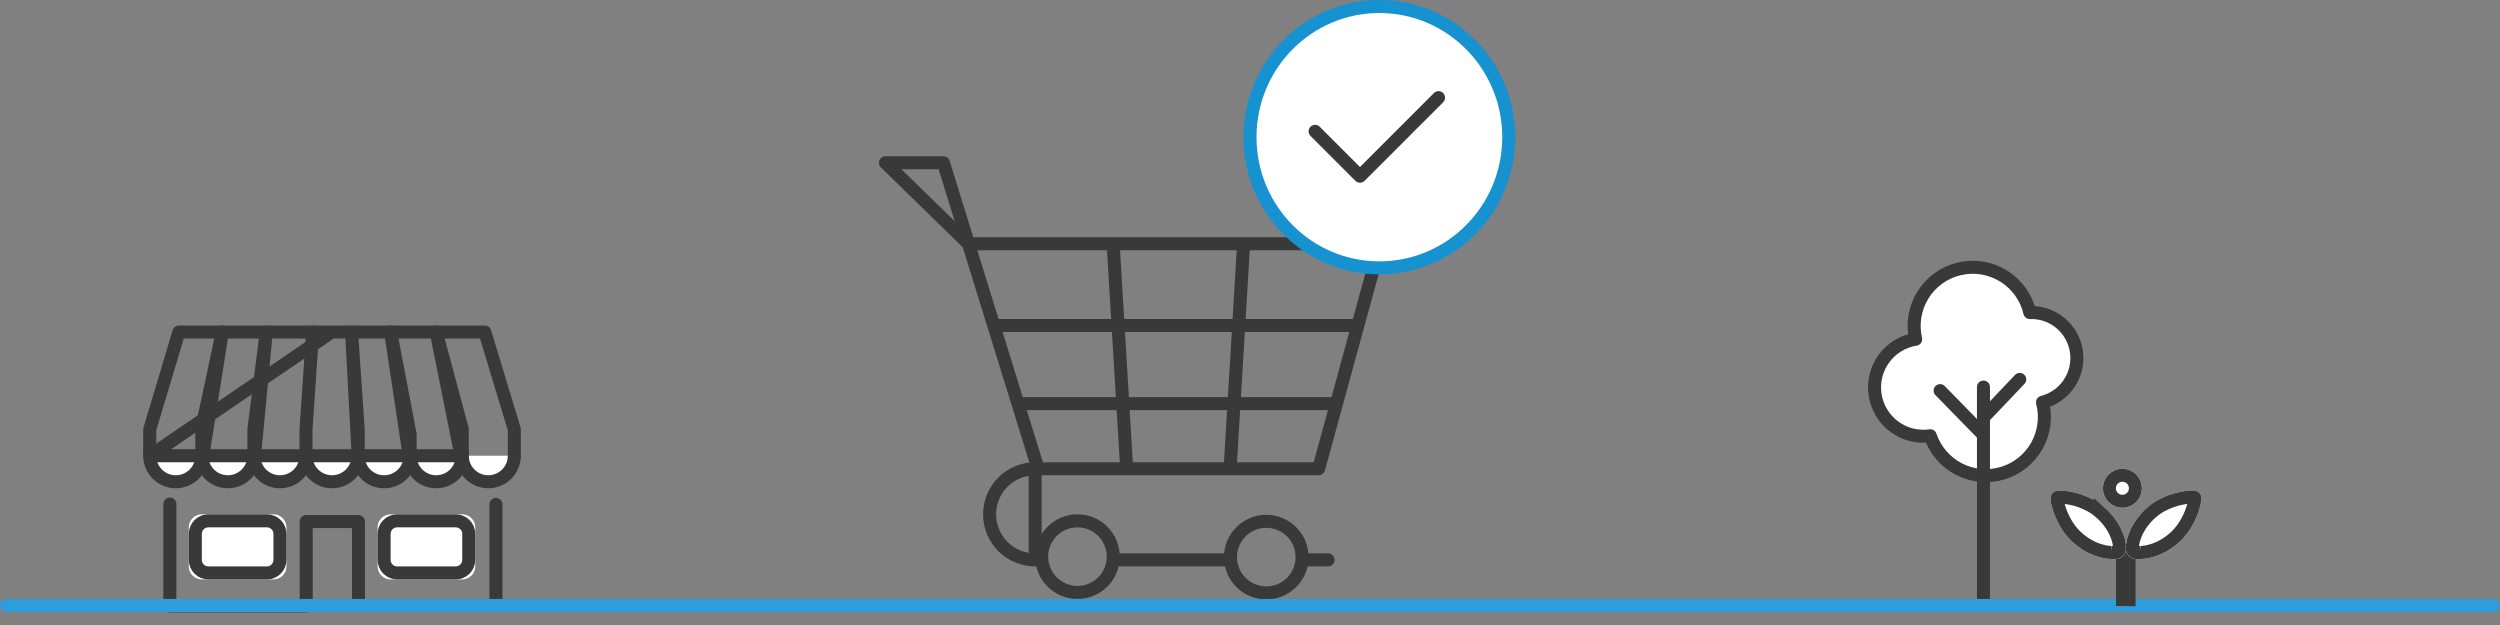 <svg id="order-1" viewBox="0 0 384 96" fill="none" xmlns="http://www.w3.org/2000/svg">
<rect x="0" y="0" width="384" height="96" fill="#808080" stroke="none"/>
<path fill-rule="evenodd" clip-rule="evenodd" d="M296.49 66.935C294.532 67.215 292.542 66.709 290.954 65.528C289.367 64.348 288.31 62.588 288.014 60.631C287.718 58.675 288.208 56.681 289.375 55.084C290.543 53.486 292.295 52.416 294.248 52.104C293.705 49.779 294.107 47.334 295.366 45.306C296.625 43.277 298.639 41.833 300.963 41.289C303.288 40.745 305.733 41.147 307.762 42.407C309.79 43.666 311.235 45.679 311.778 48.004C313.504 47.947 315.189 48.53 316.511 49.641C317.833 50.751 318.697 52.311 318.939 54.02C319.181 55.73 318.782 57.468 317.82 58.901C316.858 60.335 315.4 61.362 313.726 61.786C314.315 64.043 314.005 66.44 312.862 68.472C311.718 70.505 309.829 72.014 307.595 72.682C305.36 73.35 302.953 73.124 300.882 72.052C298.81 70.98 297.236 69.146 296.49 66.936V66.935Z" fill="white" stroke="#39393A" stroke-width="2" stroke-linecap="round" stroke-linejoin="round"/>
<path d="M298 60L304.628 66.775M304.66 92.053V59.453V92.053ZM310.237 58.273L305 63.775L310.237 58.273Z" stroke="#39393A" stroke-width="2" stroke-linecap="round" stroke-linejoin="round"/>
<path d="M26.092 77.419V93.064H47.036V80.114H55.06V93.008H76.175V77.473" stroke="#39393A" stroke-width="2" stroke-linecap="round" stroke-linejoin="round"/>
<path d="M42 79H31C29.895 79 29 79.895 29 81V87C29 88.105 29.895 89 31 89H42C43.105 89 44 88.105 44 87V81C44 79.895 43.105 79 42 79Z" fill="white"/>
<path d="M41 80H32C30.895 80 30 80.895 30 82V86C30 87.105 30.895 88 32 88H41C42.105 88 43 87.105 43 86V82C43 80.895 42.105 80 41 80Z" stroke="#39393A" stroke-width="2"/>
<path d="M71 79H60C58.895 79 58 79.895 58 81V87C58 88.105 58.895 89 60 89H71C72.105 89 73 88.105 73 87V81C73 79.895 72.105 79 71 79Z" fill="white"/>
<path d="M70 80H61C59.895 80 59 80.895 59 82V86C59 87.105 59.895 88 61 88H70C71.105 88 72 87.105 72 86V82C72 80.895 71.105 80 70 80Z" stroke="#39393A" stroke-width="2"/>
<path fill-rule="evenodd" clip-rule="evenodd" d="M31 70C31 71.061 30.579 72.078 29.828 72.828C29.078 73.579 28.061 74 27 74C25.939 74 24.922 73.579 24.172 72.828C23.421 72.078 23 71.061 23 70H31ZM39 70C39 71.061 38.579 72.078 37.828 72.828C37.078 73.579 36.061 74 35 74C33.939 74 32.922 73.579 32.172 72.828C31.421 72.078 31 71.061 31 70H39ZM47 70C47 71.061 46.579 72.078 45.828 72.828C45.078 73.579 44.061 74 43 74C41.939 74 40.922 73.579 40.172 72.828C39.421 72.078 39 71.061 39 70H47ZM55 70C55 71.061 54.579 72.078 53.828 72.828C53.078 73.579 52.061 74 51 74C49.939 74 48.922 73.579 48.172 72.828C47.421 72.078 47 71.061 47 70H55ZM63 70C63 71.061 62.579 72.078 61.828 72.828C61.078 73.579 60.061 74 59 74C57.939 74 56.922 73.579 56.172 72.828C55.421 72.078 55 71.061 55 70H63ZM71 70C71 71.061 70.579 72.078 69.828 72.828C69.078 73.579 68.061 74 67 74C65.939 74 64.922 73.579 64.172 72.828C63.421 72.078 63 71.061 63 70H71ZM79 70C79 71.061 78.579 72.078 77.828 72.828C77.078 73.579 76.061 74 75 74C73.939 74 72.922 73.579 72.172 72.828C71.421 72.078 71 71.061 71 70" fill="white"/>
<path d="M79 70C79 71.061 78.579 72.078 77.828 72.828C77.078 73.579 76.061 74 75 74C73.939 74 72.922 73.579 72.172 72.828C71.421 72.078 71 71.061 71 70M31 70C31 71.061 30.579 72.078 29.828 72.828C29.078 73.579 28.061 74 27 74C25.939 74 24.922 73.579 24.172 72.828C23.421 72.078 23 71.061 23 70H31ZM39 70C39 71.061 38.579 72.078 37.828 72.828C37.078 73.579 36.061 74 35 74C33.939 74 32.922 73.579 32.172 72.828C31.421 72.078 31 71.061 31 70H39ZM47 70C47 71.061 46.579 72.078 45.828 72.828C45.078 73.579 44.061 74 43 74C41.939 74 40.922 73.579 40.172 72.828C39.421 72.078 39 71.061 39 70H47ZM55 70C55 71.061 54.579 72.078 53.828 72.828C53.078 73.579 52.061 74 51 74C49.939 74 48.922 73.579 48.172 72.828C47.421 72.078 47 71.061 47 70H55ZM63 70C63 71.061 62.579 72.078 61.828 72.828C61.078 73.579 60.061 74 59 74C57.939 74 56.922 73.579 56.172 72.828C55.421 72.078 55 71.061 55 70H63ZM71 70C71 71.061 70.579 72.078 69.828 72.828C69.078 73.579 68.061 74 67 74C65.939 74 64.922 73.579 64.172 72.828C63.421 72.078 63 71.061 63 70H71Z" stroke="#39393A" stroke-width="2"/>
<path d="M79 70.031V65.95L74.47 51H51M23 70.031V65.95L27.479 51H50.949L23 70.031Z" stroke="#39393A" stroke-width="2" stroke-linecap="round" stroke-linejoin="round"/>
<path d="M47 70.038V66.009L48.02 51M39 70.958V65.908L40.9 51L39 70.958ZM71.001 70.958V65.908L67 51L71.001 70.958ZM60 51L63 66.739V70.938L60 51ZM55.02 70.038V66.009L54 51L55.02 70.038ZM34.153 51L31 65.74V70.939L34.153 51Z" stroke="#39393A" stroke-width="2" stroke-linecap="round" stroke-linejoin="round"/>
<path d="M153 50H208M136 25H144.908L159.455 72H202.547L212 37.438H148.754L136 25ZM171 85.501C171 86.223 170.857 86.938 170.581 87.606C170.304 88.273 169.899 88.879 169.388 89.39C168.878 89.9 168.271 90.305 167.604 90.582C166.936 90.858 166.221 91 165.499 91C164.777 91 164.062 90.858 163.394 90.581C162.727 90.304 162.121 89.899 161.61 89.388C161.1 88.878 160.695 88.271 160.418 87.604C160.142 86.936 160 86.221 160 85.499C160 84.04 160.58 82.641 161.612 81.61C162.643 80.579 164.042 80 165.501 80C166.96 80 168.359 80.58 169.39 81.612C170.421 82.643 171 84.042 171 85.501V85.501ZM159 86C158.081 86 157.17 85.819 156.321 85.467C155.471 85.115 154.7 84.599 154.05 83.949C153.4 83.299 152.884 82.527 152.532 81.677C152.181 80.828 152 79.917 152 78.998C152 78.079 152.181 77.169 152.533 76.319C152.884 75.47 153.4 74.698 154.05 74.049C154.7 73.399 155.472 72.883 156.321 72.532C157.171 72.18 158.081 72 159 72V86ZM200 85.501C200.01 86.229 199.874 86.953 199.602 87.628C199.33 88.304 198.926 88.919 198.414 89.437C197.902 89.956 197.293 90.367 196.62 90.648C195.948 90.929 195.227 91.073 194.498 91.073C193.77 91.073 193.049 90.928 192.377 90.647C191.705 90.365 191.095 89.953 190.584 89.434C190.072 88.916 189.669 88.3 189.397 87.625C189.126 86.949 188.991 86.225 189.001 85.497C189.021 84.051 189.61 82.672 190.639 81.656C191.669 80.641 193.057 80.073 194.502 80.073C195.948 80.074 197.336 80.644 198.365 81.659C199.394 82.675 199.981 84.055 200 85.501V85.501ZM159 86H159.584H159ZM171.306 86H189H171.306ZM200 86H204H200ZM171 37.84L173 71L171 37.84ZM191 37.836L189 71L191 37.836ZM157 62H205.233H157Z" stroke="#39393A" stroke-width="2" stroke-linecap="round" stroke-linejoin="round"/>
<path fill-rule="evenodd" clip-rule="evenodd" d="M231.745 21.071C231.745 32.156 222.846 41.143 211.871 41.143C200.897 41.143 192 32.156 192 21.071C192 9.987 200.897 1 211.87 1C222.846 1 231.745 9.987 231.745 21.071Z" fill="white" stroke="#1692D0" stroke-width="2" stroke-linecap="round" stroke-linejoin="round"/>
<path d="M202 20.173L208.893 27.066L220.959 15" stroke="#39393A" stroke-width="2" stroke-linecap="round" stroke-linejoin="round"/>
<path d="M1 93H383" stroke="#2E9DDC" stroke-width="2" stroke-linecap="round" stroke-linejoin="round"/>
<path d="M325.021 84.427H327.021V93.117H325.021V84.427Z" fill="#D8D8D8"/>
<path fill-rule="evenodd" clip-rule="evenodd" d="M326.021 85.427H327.021V92.117H326.021V85.427Z" stroke="#39393A" stroke-width="2"/>
<path d="M326 78C327.657 78 329 76.657 329 75C329 73.343 327.657 72 326 72C324.343 72 323 73.343 323 75C323 76.657 324.343 78 326 78Z" fill="white"/>
<path d="M326 77C327.105 77 328 76.105 328 75C328 73.895 327.105 73 326 73C324.895 73 324 73.895 324 75C324 76.105 324.895 77 326 77Z" stroke="#39393A" stroke-width="2"/>
<path d="M323.252 77.935C326.188 80.487 326.483 83.353 326.483 83.353C326.931 84.951 325.963 86.117 324.323 85.852C324.323 85.852 321.452 85.964 318.523 83.418C315.592 80.872 315 77.064 315 77.064C314.728 75.997 315.406 75.204 316.5 75.345C316.5 75.345 320.316 75.383 323.251 77.935H323.252Z" fill="white"/>
<path fill-rule="evenodd" clip-rule="evenodd" d="M322.595 78.69C322.122 78.281 321.607 77.924 321.059 77.625C320.067 77.09 318.997 76.715 317.889 76.512C317.509 76.44 317.159 76.393 316.847 76.366C316.728 76.355 316.609 76.347 316.49 76.344L316.372 76.336C315.988 76.286 315.869 76.424 315.988 76.909C315.995 76.954 316.014 77.058 316.049 77.211C316.109 77.477 316.19 77.776 316.295 78.099C316.593 79.026 317.015 79.953 317.578 80.812C318.035 81.509 318.566 82.131 319.178 82.662C320.299 83.637 321.482 84.255 322.66 84.59C323.38 84.795 323.95 84.858 324.289 84.851H324.284L324.483 84.864C325.376 85.009 325.777 84.539 325.519 83.622L325.488 83.454C325.466 83.246 325.372 82.822 325.154 82.254C324.781 81.281 324.186 80.302 323.319 79.382C323.094 79.144 322.853 78.912 322.595 78.688V78.69Z" stroke="#39393A" stroke-width="2"/>
<path d="M329.84 77.935C326.905 80.487 326.61 83.353 326.61 83.353C326.161 84.951 327.13 86.117 328.769 85.852C328.769 85.852 331.641 85.964 334.57 83.418C337.5 80.872 338.092 77.064 338.092 77.064C338.364 75.997 337.685 75.204 336.592 75.345C336.592 75.345 332.776 75.383 329.84 77.935Z" fill="white"/>
<path fill-rule="evenodd" clip-rule="evenodd" d="M330.497 78.69C330.239 78.914 329.998 79.145 329.774 79.383C328.906 80.303 328.312 81.283 327.938 82.256C327.721 82.823 327.626 83.247 327.605 83.456L327.573 83.623C327.316 84.54 327.716 85.01 328.61 84.865L328.809 84.853C328.807 84.853 328.805 84.853 328.804 84.853C329.144 84.859 329.712 84.796 330.432 84.591C331.61 84.256 332.793 83.638 333.915 82.663C334.531 82.123 335.069 81.5 335.515 80.813C336.303 79.597 336.85 78.24 337.124 76.817C337.224 76.425 337.104 76.287 336.72 76.337L336.602 76.345C336.548 76.345 336.426 76.351 336.246 76.367C335.934 76.394 335.583 76.441 335.203 76.513C334.094 76.716 333.025 77.091 332.033 77.626C331.484 77.924 330.969 78.281 330.497 78.689V78.69Z" stroke="#39393A" stroke-width="2"/>
</svg>
